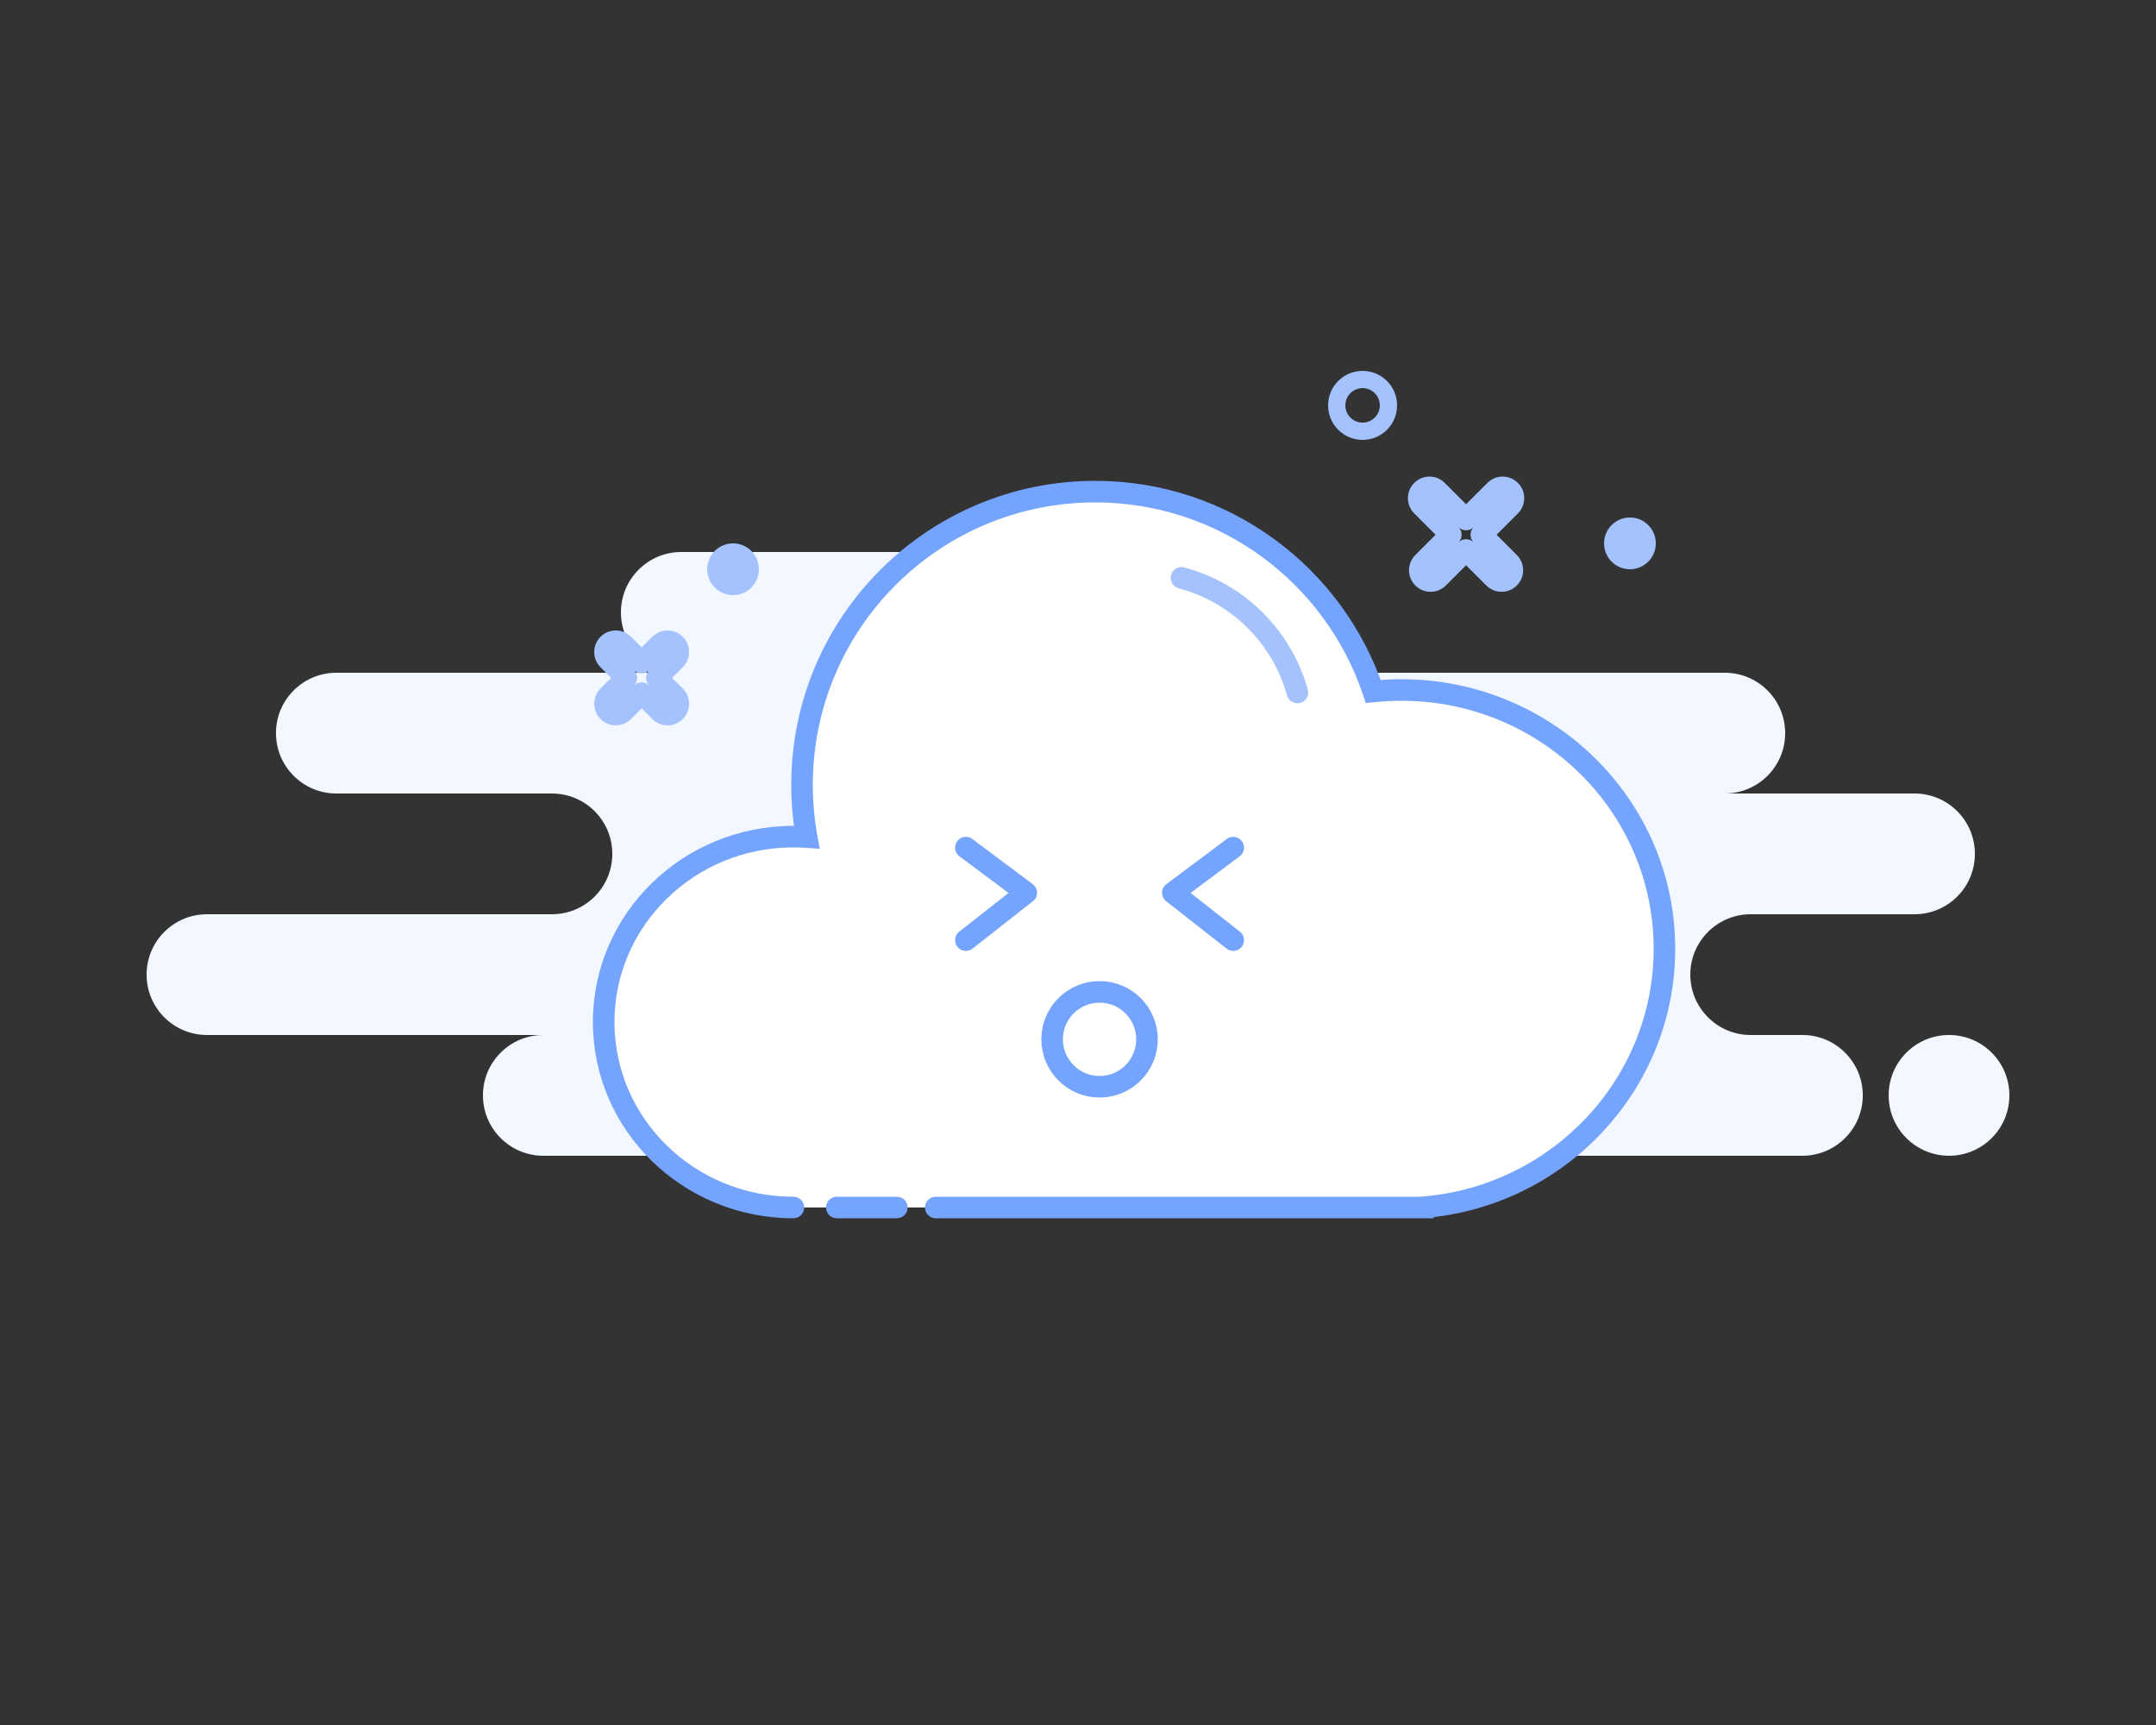 <svg width="250" height="200" viewBox="0 0 250 200" fill="none" xmlns="http://www.w3.org/2000/svg">
<rect x="0" y="0" width="250" height="200" fill="#333333" stroke="none"/>
<path fill-rule="evenodd" clip-rule="evenodd" d="M56 127C56 130.866 59.134 134 63 134H209C212.866 134 216 130.866 216 127C216 123.134 212.866 120 209 120H203C199.134 120 196 116.866 196 113C196 109.134 199.134 106 203 106H222C225.866 106 229 102.866 229 99C229 95.134 225.866 92 222 92H200C203.866 92 207 88.866 207 85C207 81.134 203.866 78 200 78H136C139.866 78 143 74.866 143 71C143 67.134 139.866 64 136 64H79C75.134 64 72 67.134 72 71C72 74.866 75.134 78 79 78H39C35.134 78 32 81.134 32 85C32 88.866 35.134 92 39 92H64C67.866 92 71 95.134 71 99C71 102.866 67.866 106 64 106H24C20.134 106 17 109.134 17 113C17 116.866 20.134 120 24 120H63C59.134 120 56 123.134 56 127ZM233 127C233 130.866 229.866 134 226 134C222.134 134 219 130.866 219 127C219 123.134 222.134 120 226 120C229.866 120 233 123.134 233 127Z" fill="#F3F7FF"/>
<path fill-rule="evenodd" clip-rule="evenodd" d="M92 140C79.85 140 70 130.374 70 118.5C70 106.626 79.85 97 92 97C92.517 97 93.029 97.017 93.537 97.052C93.184 95.088 93 93.065 93 91C93 72.222 108.222 57 127 57C141.991 57 154.716 66.702 159.239 80.169C160.31 80.058 161.398 80 162.5 80C179.345 80 193 93.431 193 110C193 125.741 180.675 138.727 165 139.978V140H108.508M103.996 140H97.031H103.996Z" fill="white"/>
<path d="M92 141.25C92.69 141.25 93.25 140.69 93.25 140C93.25 139.31 92.69 138.75 92 138.75V141.25ZM93.537 97.052L93.453 98.299L95.05 98.407L94.767 96.831L93.537 97.052ZM159.239 80.169L158.054 80.567L158.372 81.517L159.369 81.413L159.239 80.169ZM165 139.978L164.901 138.732L163.75 138.824V139.978H165ZM165 140V141.25H166.25V140H165ZM108.508 138.75C107.817 138.75 107.258 139.31 107.258 140C107.258 140.69 107.817 141.25 108.508 141.25V138.75ZM103.996 141.25C104.686 141.25 105.246 140.69 105.246 140C105.246 139.31 104.686 138.75 103.996 138.75V141.25ZM97.031 138.75C96.341 138.75 95.781 139.31 95.781 140C95.781 140.69 96.341 141.25 97.031 141.25V138.75ZM92 138.75C80.513 138.75 71.25 129.657 71.25 118.5H68.75C68.75 131.091 79.187 141.25 92 141.25V138.75ZM71.25 118.5C71.25 107.343 80.513 98.25 92 98.25V95.75C79.187 95.75 68.75 105.909 68.75 118.5H71.25ZM92 98.25C92.489 98.25 92.973 98.266 93.453 98.299L93.621 95.805C93.085 95.768 92.545 95.75 92 95.75V98.25ZM94.767 96.831C94.427 94.939 94.25 92.991 94.25 91H91.75C91.75 93.14 91.941 95.236 92.307 97.273L94.767 96.831ZM94.25 91C94.25 72.913 108.913 58.25 127 58.25V55.75C107.532 55.75 91.75 71.532 91.75 91H94.25ZM127 58.25C141.438 58.25 153.697 67.594 158.054 80.567L160.424 79.772C155.735 65.81 142.544 55.75 127 55.75V58.25ZM159.369 81.413C160.397 81.305 161.442 81.25 162.5 81.25V78.75C161.355 78.75 160.223 78.81 159.109 78.926L159.369 81.413ZM162.5 81.25C178.674 81.25 191.75 94.141 191.75 110H194.25C194.25 92.722 180.015 78.75 162.5 78.75V81.25ZM191.75 110C191.75 125.07 179.945 137.532 164.901 138.732L165.099 141.224C181.406 139.923 194.25 126.411 194.25 110H191.75ZM163.75 139.978V140H166.25V139.978H163.75ZM165 138.75H108.508V141.25H165V138.75ZM103.996 138.75H97.031V141.25H103.996V138.75Z" fill="#75A4FE"/>
<path fill-rule="evenodd" clip-rule="evenodd" d="M127.5 126C130.538 126 133 123.538 133 120.5C133 117.462 130.538 115 127.5 115C124.462 115 122 117.462 122 120.5C122 123.538 124.462 126 127.5 126Z" stroke="#75A4FE" stroke-width="2.5"/>
<path d="M112 109L119 103.507L112 98.278" stroke="#75A4FE" stroke-width="2.5" stroke-linecap="round" stroke-linejoin="round"/>
<path d="M143 109L136 103.507L143 98.278" stroke="#75A4FE" stroke-width="2.5" stroke-linecap="round" stroke-linejoin="round"/>
<path d="M137 67C143.509 68.723 148.648 73.813 150.44 80.293" stroke="#A4C3FE" stroke-width="2.5" stroke-linecap="round"/>
<path fill-rule="evenodd" clip-rule="evenodd" d="M158 50C159.657 50 161 48.657 161 47C161 45.343 159.657 44 158 44C156.343 44 155 45.343 155 47C155 48.657 156.343 50 158 50Z" stroke="#A4C3FE" stroke-width="2"/>
<path fill-rule="evenodd" clip-rule="evenodd" d="M189 66C190.657 66 192 64.657 192 63C192 61.343 190.657 60 189 60C187.343 60 186 61.343 186 63C186 64.657 187.343 66 189 66Z" fill="#A4C3FE"/>
<path d="M164.873 56.873L165.757 57.757L164.873 56.873ZM166.641 56.873L167.525 55.99V55.99L166.641 56.873ZM164.873 58.641L163.99 59.525H163.99L164.873 58.641ZM168.232 62L169.116 62.884C169.604 62.396 169.604 61.604 169.116 61.116L168.232 62ZM165 65.232L164.117 64.348H164.117L165 65.232ZM165 66.999L165.884 66.115L165 66.999ZM166.768 66.999L167.652 67.883L167.652 67.883L166.768 66.999ZM170 63.768L170.884 62.884C170.396 62.396 169.604 62.396 169.116 62.884L170 63.768ZM173.232 66.999L172.348 67.883L172.348 67.883L173.232 66.999ZM174.999 65.232L175.883 64.348L175.883 64.348L174.999 65.232ZM171.768 62L170.884 61.116C170.649 61.35 170.518 61.668 170.518 62C170.518 62.331 170.649 62.649 170.884 62.884L171.768 62ZM175.126 58.641L176.01 59.525L175.126 58.641ZM175.126 56.873L174.243 57.757L175.126 56.873ZM173.359 56.873L172.475 55.99L172.475 55.99L173.359 56.873ZM170 60.232L169.116 61.116C169.604 61.604 170.396 61.604 170.884 61.116L170 60.232ZM165.757 57.757L167.525 55.99C166.549 55.013 164.966 55.013 163.99 55.99L165.757 57.757ZM165.757 57.757L163.99 55.99C163.013 56.966 163.013 58.549 163.99 59.525L165.757 57.757ZM169.116 61.116L165.757 57.757L163.99 59.525L167.348 62.884L169.116 61.116ZM165.884 66.115L169.116 62.884L167.348 61.116L164.117 64.348L165.884 66.115ZM165.884 66.115H165.884L164.117 64.348C163.14 65.324 163.14 66.907 164.117 67.883L165.884 66.115ZM165.884 66.115L164.117 67.883C165.093 68.86 166.676 68.86 167.652 67.883L165.884 66.115ZM169.116 62.884L165.884 66.115L167.652 67.883L170.884 64.652L169.116 62.884ZM174.116 66.115L170.884 62.884L169.116 64.652L172.348 67.883L174.116 66.115ZM174.116 66.115H174.116L172.348 67.883C173.324 68.86 174.907 68.86 175.883 67.883L174.116 66.115ZM174.116 66.115V66.115L175.883 67.883C176.86 66.907 176.86 65.324 175.883 64.348L174.116 66.115ZM170.884 62.884L174.116 66.115L175.883 64.348L172.652 61.116L170.884 62.884ZM174.243 57.757L170.884 61.116L172.652 62.884L176.01 59.525L174.243 57.757ZM174.243 57.757L176.01 59.525C176.987 58.549 176.987 56.966 176.01 55.99L174.243 57.757ZM174.243 57.757L174.243 57.757L176.01 55.99C175.034 55.013 173.451 55.013 172.475 55.99L174.243 57.757ZM170.884 61.116L174.243 57.757L172.475 55.99L169.116 59.348L170.884 61.116ZM165.757 57.757L169.116 61.116L170.884 59.348L167.525 55.99L165.757 57.757Z" fill="#A4C3FE"/>
<path d="M74.404 76.828L73.52 77.712C74.008 78.201 74.799 78.201 75.288 77.712L74.404 76.828ZM72.636 78.596L73.52 79.48C74.008 78.992 74.008 78.201 73.52 77.712L72.636 78.596ZM74.404 80.364L75.288 79.48C74.799 78.992 74.008 78.992 73.52 79.48L74.404 80.364ZM76.172 78.596L75.288 77.712C74.799 78.201 74.799 78.992 75.288 79.48L76.172 78.596ZM77.404 75.596L79.172 77.364C80.148 76.388 80.148 74.805 79.172 73.828L77.404 75.596ZM77.404 75.596L79.172 73.828C78.195 72.852 76.612 72.852 75.636 73.828L77.404 75.596ZM75.288 77.712L77.404 75.596L75.636 73.828L73.52 75.945L75.288 77.712ZM71.404 75.596L73.52 77.712L75.288 75.945L73.172 73.828L71.404 75.596ZM71.404 75.596L73.172 73.828C72.195 72.852 70.612 72.852 69.636 73.828L71.404 75.596ZM71.404 75.596L69.636 73.828C68.66 74.805 68.66 76.388 69.636 77.364L71.404 75.596ZM73.52 77.712L71.404 75.596L69.636 77.364L71.752 79.48L73.52 77.712ZM71.404 81.596L73.52 79.48L71.752 77.712L69.636 79.828L71.404 81.596ZM71.404 81.596L69.636 79.828C68.66 80.805 68.66 82.388 69.636 83.364L71.404 81.596ZM71.404 81.596L69.636 83.364C70.612 84.34 72.195 84.34 73.172 83.364L71.404 81.596ZM73.52 79.48L71.404 81.596L73.172 83.364L75.288 81.248L73.52 79.48ZM77.404 81.596L75.288 79.48L73.52 81.248L75.636 83.364L77.404 81.596ZM77.404 81.596L75.636 83.364C76.612 84.34 78.195 84.34 79.172 83.364L77.404 81.596ZM77.404 81.596L79.172 83.364C80.148 82.388 80.148 80.805 79.172 79.828L77.404 81.596ZM75.288 79.48L77.404 81.596L79.172 79.828L77.055 77.712L75.288 79.48ZM77.404 75.596L75.288 77.712L77.055 79.48L79.172 77.364L77.404 75.596Z" fill="#A4C3FE"/>
<path fill-rule="evenodd" clip-rule="evenodd" d="M85 69C86.657 69 88 67.657 88 66C88 64.343 86.657 63 85 63C83.343 63 82 64.343 82 66C82 67.657 83.343 69 85 69Z" fill="#A4C3FE"/>
</svg>
